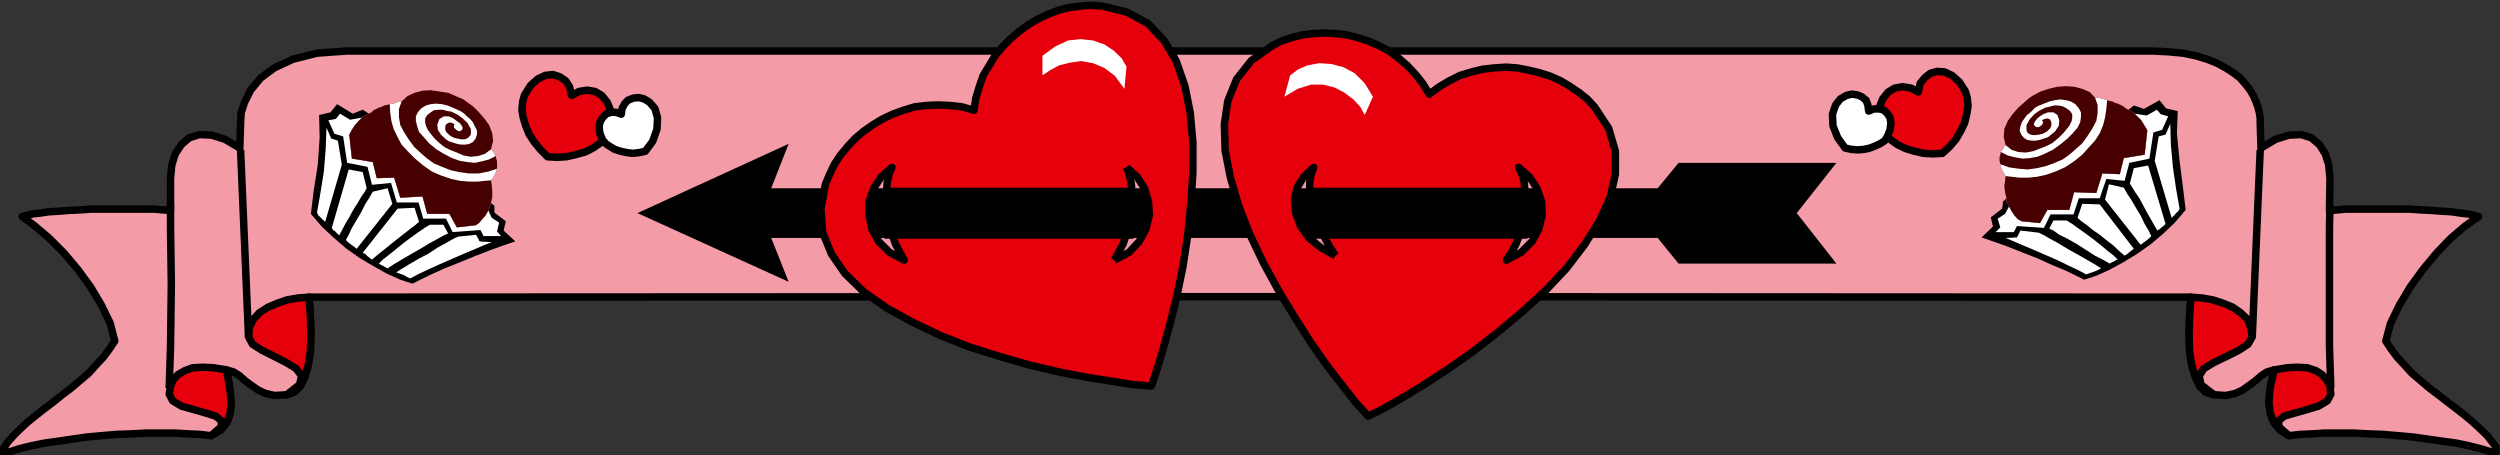 <?xml version="1.0" encoding="UTF-8" standalone="no"?>
<svg
   xmlns:ooo="http://xml.openoffice.org/svg/export"
   xmlns:dc="http://purl.org/dc/elements/1.1/"
   xmlns:cc="http://creativecommons.org/ns#"
   xmlns:rdf="http://www.w3.org/1999/02/22-rdf-syntax-ns#"
   xmlns:svg="http://www.w3.org/2000/svg"
   xmlns="http://www.w3.org/2000/svg"
   xmlns:sodipodi="http://sodipodi.sourceforge.net/DTD/sodipodi-0.dtd"
   xmlns:inkscape="http://www.inkscape.org/namespaces/inkscape"
   version="1.2"
   width="94.56mm"
   height="17.22mm"
   viewBox="0 0 9456 1722"
   preserveAspectRatio="xMidYMid"
   xml:space="preserve"
   id="svg199"
   sodipodi:docname="hrtbnnr.svg"
   style="fill-rule:evenodd;stroke-width:28.222;stroke-linejoin:round"
   inkscape:version="0.92.5 (2060ec1f9f, 2020-04-08)"><rect x="0" y="0" width="9456" height="1722" fill="#333333" stroke="none"/><sodipodi:namedview
   pagecolor="#ffffff"
   bordercolor="#666666"
   borderopacity="1"
   objecttolerance="10"
   gridtolerance="10"
   guidetolerance="10"
   inkscape:pageopacity="0"
   inkscape:pageshadow="2"
   inkscape:window-width="664"
   inkscape:window-height="487"
   id="namedview201"
   showgrid="false"
   inkscape:zoom="0.2102413"
   inkscape:cx="178.69606"
   inkscape:cy="32.541731"
   inkscape:window-x="0"
   inkscape:window-y="0"
   inkscape:window-maximized="0"
   inkscape:current-layer="svg199" />
 <defs
   class="ClipPathGroup"
   id="defs8">
  <clipPath
   id="presentation_clip_path"
   clipPathUnits="userSpaceOnUse">
   <rect
   x="0"
   y="0"
   width="21000"
   height="29700"
   id="rect2" />
  </clipPath>
  <clipPath
   id="presentation_clip_path_shrink"
   clipPathUnits="userSpaceOnUse">
   <rect
   x="21"
   y="29"
   width="20958"
   height="29641"
   id="rect5" />
  </clipPath>
 </defs>
 <defs
   class="TextShapeIndex"
   id="defs12">
  <g
   ooo:slide="id1"
   ooo:id-list="id3"
   id="g10" />
 </defs>
 <defs
   class="EmbeddedBulletChars"
   id="defs44">
  <g
   id="bullet-char-template-57356"
   transform="matrix(4.8828125e-4,0,0,-4.8828125e-4,0,0)">
   <path
   d="M 580,1141 1163,571 580,0 -4,571 Z"
   id="path14"
   inkscape:connector-curvature="0" />
  </g>
  <g
   id="bullet-char-template-57354"
   transform="matrix(4.8828125e-4,0,0,-4.8828125e-4,0,0)">
   <path
   d="M 8,1128 H 1137 V 0 H 8 Z"
   id="path17"
   inkscape:connector-curvature="0" />
  </g>
  <g
   id="bullet-char-template-10146"
   transform="matrix(4.8828125e-4,0,0,-4.8828125e-4,0,0)">
   <path
   d="M 174,0 602,739 174,1481 1456,739 Z M 1358,739 309,1346 659,739 Z"
   id="path20"
   inkscape:connector-curvature="0" />
  </g>
  <g
   id="bullet-char-template-10132"
   transform="matrix(4.8828125e-4,0,0,-4.8828125e-4,0,0)">
   <path
   d="M 2015,739 1276,0 H 717 l 543,543 H 174 v 393 h 1086 l -543,545 h 557 z"
   id="path23"
   inkscape:connector-curvature="0" />
  </g>
  <g
   id="bullet-char-template-10007"
   transform="matrix(4.8828125e-4,0,0,-4.8828125e-4,0,0)">
   <path
   d="m 0,-2 c -7,16 -16,29 -25,39 l 381,530 c -94,256 -141,385 -141,387 0,25 13,38 40,38 9,0 21,-2 34,-5 21,4 42,12 65,25 l 27,-13 111,-251 280,301 64,-25 24,25 c 21,-10 41,-24 62,-43 C 886,937 835,863 770,784 769,783 710,716 594,584 L 774,223 c 0,-27 -21,-55 -63,-84 l 16,-20 C 717,90 699,76 672,76 641,76 570,178 457,381 L 164,-76 c -22,-34 -53,-51 -92,-51 -42,0 -63,17 -64,51 -7,9 -10,24 -10,44 0,9 1,19 2,30 z"
   id="path26"
   inkscape:connector-curvature="0" />
  </g>
  <g
   id="bullet-char-template-10004"
   transform="matrix(4.8828125e-4,0,0,-4.8828125e-4,0,0)">
   <path
   d="M 285,-33 C 182,-33 111,30 74,156 52,228 41,333 41,471 c 0,78 14,145 41,201 34,71 87,106 158,106 53,0 88,-31 106,-94 l 23,-176 c 8,-64 28,-97 59,-98 l 735,706 c 11,11 33,17 66,17 42,0 63,-15 63,-46 V 965 c 0,-36 -10,-64 -30,-84 L 442,47 C 390,-6 338,-33 285,-33 Z"
   id="path29"
   inkscape:connector-curvature="0" />
  </g>
  <g
   id="bullet-char-template-9679"
   transform="matrix(4.8828125e-4,0,0,-4.8828125e-4,0,0)">
   <path
   d="M 813,0 C 632,0 489,54 383,161 276,268 223,411 223,592 c 0,181 53,324 160,431 106,107 249,161 430,161 179,0 323,-54 432,-161 108,-107 162,-251 162,-431 0,-180 -54,-324 -162,-431 C 1136,54 992,0 813,0 Z"
   id="path32"
   inkscape:connector-curvature="0" />
  </g>
  <g
   id="bullet-char-template-8226"
   transform="matrix(4.8828125e-4,0,0,-4.8828125e-4,0,0)">
   <path
   d="m 346,457 c -73,0 -137,26 -191,78 -54,51 -81,114 -81,188 0,73 27,136 81,188 54,52 118,78 191,78 73,0 134,-26 185,-79 51,-51 77,-114 77,-187 0,-75 -25,-137 -76,-188 -50,-52 -112,-78 -186,-78 z"
   id="path35"
   inkscape:connector-curvature="0" />
  </g>
  <g
   id="bullet-char-template-8211"
   transform="matrix(4.8828125e-4,0,0,-4.8828125e-4,0,0)">
   <path
   d="M -4,459 H 1135 V 606 H -4 Z"
   id="path38"
   inkscape:connector-curvature="0" />
  </g>
  <g
   id="bullet-char-template-61548"
   transform="matrix(4.8828125e-4,0,0,-4.8828125e-4,0,0)">
   <path
   d="m 173,740 c 0,163 58,303 173,419 116,115 255,173 419,173 163,0 302,-58 418,-173 116,-116 174,-256 174,-419 0,-163 -58,-303 -174,-418 C 1067,206 928,148 765,148 601,148 462,206 346,322 231,437 173,577 173,740 Z"
   id="path41"
   inkscape:connector-curvature="0" />
  </g>
 </defs>
 <g
   id="g49"
   transform="translate(-5772,-13989)">
  <g
   id="id2"
   class="Master_Slide">
   <g
   id="bg-id2"
   class="Background" />
   <g
   id="bo-id2"
   class="BackgroundObjects" />
  </g>
 </g>
 <g
   class="SlideGroup"
   id="g197"
   transform="translate(-5772,-13989)">
  <g
   id="g195">
   <g
   id="container-id1">
    <g
   id="id1"
   class="Slide"
   clip-path="url(#presentation_clip_path)">
     <g
   class="Page"
   id="g191">
      <g
   class="Graphic"
   id="g189">
       <g
   id="id3">
        <rect
   class="BoundingBox"
   x="5772"
   y="13989"
   width="9456"
   height="1722"
   id="rect51"
   style="fill:none;stroke:none" />
        <defs
   id="defs56">
         <clipPath
   id="clip_path_1"
   clipPathUnits="userSpaceOnUse">
          <path
   d="m 5772,13989 h 9455 v 1721 H 5772 Z"
   id="path53"
   inkscape:connector-curvature="0" />
         </clipPath>
        </defs>
        <g
   clip-path="url(#clip_path_1)"
   id="g186">
         <path
   d="m 10508,15111 3551,2 -5,74 -2,69 2,61 8,53 13,43 17,36 23,23 31,10 45,3 36,-8 28,-13 25,-18 23,-17 21,-18 22,-15 28,-8 -5,23 -7,28 -5,35 -3,39 5,38 13,35 23,28 35,23 41,-5 46,-2 48,-3 h 53 56 l 56,3 56,2 58,5 56,5 56,8 56,8 51,7 48,10 43,11 41,12 33,13 -10,-25 -18,-23 -20,-26 -26,-25 -28,-26 -30,-25 -33,-26 -33,-25 -36,-28 -33,-25 -33,-28 -33,-28 -28,-31 -28,-30 -23,-31 -20,-30 18,-67 33,-68 41,-69 48,-66 53,-64 54,-56 53,-45 51,-36 -18,-5 -23,-5 -28,-3 -33,-5 -35,-2 -39,-3 -40,-2 -43,-3 h -41 -43 -43 -41 -38 -38 l -33,3 -28,2 2,-122 -5,-51 -13,-41 -22,-35 -31,-26 -38,-12 -46,2 -51,16 -55,33 -3,-95 v -17 l -3,-21 -5,-20 -7,-20 -10,-23 -13,-23 -18,-23 -20,-23 -26,-20 -28,-18 -33,-18 -38,-15 -43,-13 -48,-10 -54,-5 -58,-3 H 10508 7083 l -112,8 -91,23 -71,33 -51,38 -38,46 -23,46 -13,40 -2,38 -3,95 -56,-33 -51,-16 -45,-2 -39,12 -30,26 -23,35 -13,41 -5,51 v 122 l -28,-2 -33,-3 h -35 -38 -41 -43 -43 -41 l -43,3 -41,2 -38,3 -36,2 -33,5 -28,3 -22,5 -18,5 48,36 53,45 56,56 54,64 48,66 41,69 33,68 17,67 -20,30 -23,31 -28,30 -28,31 -33,28 -33,28 -33,25 -35,28 -33,25 -33,26 -31,25 -28,26 -25,25 -23,26 -15,23 -13,25 36,-13 38,-12 45,-11 49,-10 50,-7 54,-8 56,-8 56,-5 58,-5 56,-2 58,-3 h 54 53 l 48,3 46,2 41,5 38,-23 23,-28 12,-35 3,-38 -3,-39 -5,-35 -5,-28 -5,-23 28,8 23,15 20,18 23,17 26,18 28,13 35,8 46,-3 28,-10 23,-23 17,-36 13,-43 8,-53 2,-61 -2,-69 -5,-74 z"
   id="path58"
   inkscape:connector-curvature="0"
   style="fill:#f49ba8;stroke:none" />
         <path
   d="m 10508,15111 3551,2 v 0 l -5,74 -2,69 2,61 8,53 13,43 17,36 23,23 31,10 v 0 l 45,3 36,-8 28,-13 25,-18 23,-17 21,-18 22,-15 28,-8 v 0 l -5,23 -7,28 -5,35 -3,39 5,38 13,35 23,28 35,23 v 0 l 41,-5 46,-2 48,-3 h 53 56 l 56,3 56,2 58,5 56,5 56,8 56,8 51,7 48,10 43,11 41,12 33,13 v 0 l -10,-25 -18,-23 -20,-26 -26,-25 -28,-26 -30,-25 -33,-26 -33,-25 -36,-28 -33,-25 -33,-28 -33,-28 -28,-31 -28,-30 -23,-31 -20,-30 v 0 l 18,-67 33,-68 41,-69 48,-66 53,-64 54,-56 53,-45 51,-36 v 0 l -18,-5 -23,-5 -28,-3 -33,-5 -35,-2 -39,-3 -40,-2 -43,-3 h -41 -43 -43 -41 -38 -38 l -33,3 -28,2 2,-122 v 0 l -5,-51 -13,-41 -22,-35 -31,-26 -38,-12 -46,2 -51,16 -55,33 -3,-95 v 0 -17 l -3,-21 -5,-20 -7,-20 -10,-23 -13,-23 -18,-23 -20,-23 -26,-20 -28,-18 -33,-18 -38,-15 -43,-13 -48,-10 -54,-5 -58,-3 H 10508 7083 v 0 l -112,8 -91,23 -71,33 -51,38 -38,46 -23,46 -13,40 -2,38 -3,95 v 0 l -56,-33 -51,-16 -45,-2 -39,12 -30,26 -23,35 -13,41 -5,51 v 122 0 l -28,-2 -33,-3 h -35 -38 -41 -43 -43 -41 l -43,3 -41,2 -38,3 -36,2 -33,5 -28,3 -22,5 -18,5 v 0 l 48,36 53,45 56,56 54,64 48,66 41,69 33,68 17,67 v 0 l -20,30 -23,31 -28,30 -28,31 -33,28 -33,28 -33,25 -35,28 -33,25 -33,26 -31,25 -28,26 -25,25 -23,26 -15,23 -13,25 v 0 l 36,-13 38,-12 45,-11 49,-10 50,-7 54,-8 56,-8 56,-5 58,-5 56,-2 58,-3 h 54 53 l 48,3 46,2 41,5 v 0 l 38,-23 23,-28 12,-35 3,-38 -3,-39 -5,-35 -5,-28 -5,-23 v 0 l 28,8 23,15 20,18 23,17 26,18 28,13 35,8 46,-3 v 0 l 28,-10 23,-23 17,-36 13,-43 8,-53 2,-61 -2,-69 -5,-74 z"
   id="path60"
   inkscape:connector-curvature="0"
   style="fill:none;stroke:#000000" />
         <path
   d="m 6570,15637 38,-23 23,-28 12,-35 3,-38 -3,-39 -5,-35 -5,-28 -5,-23 -48,-8 -41,-2 -38,2 -30,11 -26,15 -18,20 -10,23 -5,31 13,25 33,20 46,13 45,13 39,12 22,18 -2,23 z"
   id="path62"
   inkscape:connector-curvature="0"
   style="fill:#e5000c;stroke:none" />
         <path
   d="m 6570,15637 v 0 l 38,-23 23,-28 12,-35 3,-38 -3,-39 -5,-35 -5,-28 -5,-23 v 0 l -48,-8 -41,-2 -38,2 -30,11 -26,15 -18,20 -10,23 -5,31 v 0 l 13,25 33,20 46,13 45,13 39,12 22,18 -2,23 z"
   id="path64"
   inkscape:connector-curvature="0"
   style="fill:none;stroke:#000000" />
         <path
   d="m 6857,15482 28,-10 23,-23 17,-36 13,-43 8,-53 2,-61 -2,-69 -5,-74 -41,3 -41,7 -38,13 -35,15 -33,21 -23,25 -15,31 -3,35 15,28 36,23 46,23 45,23 38,23 21,28 -8,33 z"
   id="path66"
   inkscape:connector-curvature="0"
   style="fill:#e5000c;stroke:none" />
         <path
   d="m 6857,15482 v 0 l 28,-10 23,-23 17,-36 13,-43 8,-53 2,-61 -2,-69 -5,-74 v 0 l -41,3 -41,7 -38,13 -35,15 -33,21 -23,25 -15,31 -3,35 v 0 l 15,28 36,23 46,23 45,23 38,23 21,28 -8,33 z"
   id="path68"
   inkscape:connector-curvature="0"
   style="fill:none;stroke:#000000" />
         <path
   d="m 14430,15637 -35,-23 -23,-28 -13,-35 -5,-38 3,-39 5,-35 7,-28 5,-23 49,-8 40,-2 36,2 33,11 23,15 18,20 12,23 3,31 -13,25 -33,20 -43,13 -46,13 -41,12 -22,18 2,23 z"
   id="path70"
   inkscape:connector-curvature="0"
   style="fill:#e5000c;stroke:none" />
         <path
   d="m 14430,15637 v 0 l -35,-23 -23,-28 -13,-35 -5,-38 3,-39 5,-35 7,-28 5,-23 v 0 l 49,-8 40,-2 36,2 33,11 23,15 18,20 12,23 3,31 v 0 l -13,25 -33,20 -43,13 -46,13 -41,12 -22,18 2,23 z"
   id="path72"
   inkscape:connector-curvature="0"
   style="fill:none;stroke:#000000" />
         <path
   d="m 14146,15482 -31,-10 -23,-23 -17,-36 -13,-43 -8,-53 -2,-61 2,-69 5,-74 41,3 41,7 40,13 36,15 30,21 26,25 12,31 6,35 -16,28 -35,23 -46,23 -48,23 -38,23 -18,28 7,33 z"
   id="path74"
   inkscape:connector-curvature="0"
   style="fill:#e5000c;stroke:none" />
         <path
   d="m 14146,15482 v 0 l -31,-10 -23,-23 -17,-36 -13,-43 -8,-53 -2,-61 2,-69 5,-74 v 0 l 41,3 41,7 40,13 36,15 30,21 26,25 12,31 6,35 v 0 l -16,28 -35,23 -46,23 -48,23 -38,23 -18,28 7,33 z"
   id="path76"
   inkscape:connector-curvature="0"
   style="fill:none;stroke:#000000" />
         <path
   d="m 6682,14556 30,707 z"
   id="path78"
   inkscape:connector-curvature="0"
   style="fill:#ffffff;stroke:none" />
         <path
   d="m 6682,14556 30,707"
   id="path80"
   inkscape:connector-curvature="0"
   style="fill:none;stroke:#000000" />
         <path
   d="m 6417,14760 v 91 l 3,214 -3,234 -5,158 z"
   id="path82"
   inkscape:connector-curvature="0"
   style="fill:#ffffff;stroke:none" />
         <path
   d="m 6417,14760 v 0 91 l 3,214 -3,234 -5,158"
   id="path84"
   inkscape:connector-curvature="0"
   style="fill:none;stroke:#000000" />
         <path
   d="m 14321,14556 -30,707 z"
   id="path86"
   inkscape:connector-curvature="0"
   style="fill:#ffffff;stroke:none" />
         <path
   d="m 14321,14556 -30,707"
   id="path88"
   inkscape:connector-curvature="0"
   style="fill:none;stroke:#000000" />
         <path
   d="m 14585,14760 -2,91 v 214 234 l 5,158 z"
   id="path90"
   inkscape:connector-curvature="0"
   style="fill:#ffffff;stroke:none" />
         <path
   d="m 14585,14760 v 0 l -2,91 v 214 234 l 5,158"
   id="path92"
   inkscape:connector-curvature="0"
   style="fill:none;stroke:#000000" />
         <path
   d="m 12568,14795 150,-190 h -597 l -79,96 h -503 -813 -673 -927 -437 l 66,-168 -572,262 572,260 -66,-166 h 3353 l 79,97 h 597 z"
   id="path94"
   inkscape:connector-curvature="0"
   style="fill:#000000;stroke:none" />
         <path
   d="m 10726,14701 3,31 7,33 10,33 11,33 15,36 15,30 18,31 18,28 124,607 61,-30 71,-41 84,-51 89,-58 91,-64 94,-73 92,-77 89,-81 79,-84 68,-89 56,-89 41,-89 20,-89 v -87 l -25,-86 -54,-82 -28,-30 -33,-26 -33,-22 -35,-21 -41,-18 -38,-12 -43,-10 -41,-8 -43,-3 -46,3 -43,5 -41,10 -43,13 -40,20 -39,23 -38,28 -25,-41 -28,-35 -31,-33 -33,-28 -35,-26 -38,-20 -41,-18 -41,-13 -40,-10 -43,-5 -41,-2 -43,2 -41,5 -40,10 -39,13 -35,18 -79,56 -56,71 -33,82 -13,89 3,99 20,102 31,106 43,110 51,107 58,106 61,100 61,96 61,87 59,76 50,64 46,50 -124,-607 -56,-31 -46,-38 -30,-43 -18,-49 -5,-51 10,-45 25,-41 38,-36 -7,18 -5,18 -3,20 v 23 h 813 l -2,-23 -6,-23 -7,-17 -8,-16 41,36 28,43 18,51 2,51 -13,53 -25,46 -41,41 -56,30 18,-28 18,-33 13,-33 10,-35 5,-39 5,-35 3,-36 -3,-33 z"
   id="path96"
   inkscape:connector-curvature="0"
   style="fill:#e5000c;stroke:none" />
         <path
   d="m 10033,14622 40,36 28,43 15,51 3,51 -13,53 -25,46 -38,41 -56,30 140,476 22,-64 23,-78 26,-95 25,-101 23,-112 18,-117 12,-120 8,-119 v -115 l -10,-112 -20,-101 -33,-95 -46,-78 -61,-64 -79,-43 -94,-23 -41,-3 -40,3 -41,5 -41,10 -40,15 -38,18 -36,21 -35,25 -33,28 -31,31 -28,33 -23,38 -23,38 -15,43 -13,43 -7,46 -46,-13 -46,-5 -43,-2 -46,2 -43,5 -43,13 -41,15 -38,18 -38,23 -33,23 -33,28 -28,30 -28,34 -23,35 -17,36 -16,38 -17,94 7,89 33,81 51,74 71,69 87,61 96,53 107,51 109,43 114,36 115,33 111,26 105,20 94,15 83,13 67,5 -140,-476 33,-61 23,-68 10,-74 v -69 h -927 v 69 l 10,74 23,68 33,61 -56,-30 -41,-41 -25,-46 -11,-53 v -51 l 18,-51 28,-43 41,-36 -8,16 -5,17 -5,23 -2,23 h 927 l -3,-23 -5,-23 -5,-17 z"
   id="path98"
   inkscape:connector-curvature="0"
   style="fill:#e5000c;stroke:none" />
         <path
   d="m 10947,15563 v 0 l 61,-30 71,-41 84,-51 89,-58 91,-64 94,-73 92,-77 89,-81 79,-84 68,-89 56,-89 41,-89 20,-89 v -87 l -25,-86 -54,-82 v 0 l -28,-30 -33,-26 -33,-22 -35,-21 -41,-18 -38,-12 -43,-10 -41,-8 -43,-3 -46,3 -43,5 -41,10 -43,13 -40,20 -39,23 -38,28 v 0 l -25,-41 -28,-35 -31,-33 -33,-28 -35,-26 -38,-20 -41,-18 -41,-13 -40,-10 -43,-5 -41,-2 -43,2 -41,5 -40,10 -39,13 -35,18 v 0 l -79,56 -56,71 -33,82 -13,89 3,99 20,102 31,106 43,110 51,107 58,106 61,100 61,96 61,87 59,76 50,64 z"
   id="path100"
   inkscape:connector-curvature="0"
   style="fill:none;stroke:#000000" />
         <path
   d="m 10823,14956 v 0 l -56,-31 -46,-38 -30,-43 -18,-49 -5,-51 10,-45 25,-41 38,-36 v 0 l -7,18 -5,18 -3,20 v 23"
   id="path102"
   inkscape:connector-curvature="0"
   style="fill:none;stroke:#000000" />
         <path
   d="m 11539,14701 v 0 l -2,-23 -6,-23 -7,-17 -8,-16 v 0 l 41,36 28,43 18,51 2,51 -13,53 -25,46 -41,41 -56,30 v 0 l 18,-28 18,-33 13,-33 10,-35 5,-39 5,-35 3,-36 z"
   id="path104"
   inkscape:connector-curvature="0"
   style="fill:none;stroke:#000000" />
         <path
   d="m 10726,14701 v 0 l 3,31 7,33 10,33 11,33 15,36 15,30 18,31 18,28"
   id="path106"
   inkscape:connector-curvature="0"
   style="fill:none;stroke:#000000" />
         <path
   d="m 10033,14622 v 0 l 40,36 28,43 15,51 3,51 -13,53 -25,46 -38,41 -56,30"
   id="path108"
   inkscape:connector-curvature="0"
   style="fill:none;stroke:#000000" />
         <path
   d="m 10127,15449 v 0 l 22,-64 23,-78 26,-95 25,-101 23,-112 18,-117 12,-120 8,-119 v -115 l -10,-112 -20,-101 -33,-95 -46,-78 -61,-64 -79,-43 -94,-23 v 0 l -41,-3 -40,3 -41,5 -41,10 -40,15 -38,18 -36,21 -35,25 -33,28 -31,31 -28,33 -23,38 -23,38 -15,43 -13,43 -7,46 v 0 l -46,-13 -46,-5 -43,-2 -46,2 -43,5 -43,13 -41,15 -38,18 -38,23 -33,23 -33,28 -28,30 -28,34 -23,35 -17,36 -16,38 v 0 l -17,94 7,89 33,81 51,74 71,69 87,61 96,53 107,51 109,43 114,36 115,33 111,26 105,20 94,15 83,13 z"
   id="path110"
   inkscape:connector-curvature="0"
   style="fill:none;stroke:#000000" />
         <path
   d="m 9987,14973 v 0 l 33,-61 23,-68 10,-74 v -69"
   id="path112"
   inkscape:connector-curvature="0"
   style="fill:none;stroke:#000000" />
         <path
   d="m 9126,14701 v 0 69 l 10,74 23,68 33,61 v 0 l -56,-30 -41,-41 -25,-46 -11,-53 v -51 l 18,-51 28,-43 41,-36 v 0 l -8,16 -5,17 -5,23 z"
   id="path114"
   inkscape:connector-curvature="0"
   style="fill:none;stroke:#000000" />
         <path
   d="m 10053,14701 v 0 l -3,-23 -5,-23 -5,-17 -7,-16"
   id="path116"
   inkscape:connector-curvature="0"
   style="fill:none;stroke:#000000" />
         <path
   d="m 9715,14200 48,-35 49,-23 48,-5 46,5 43,15 35,23 31,30 18,31 -8,84 -36,-49 -40,-30 -43,-18 -44,-8 -43,6 -41,10 -33,18 -30,20 z"
   id="path118"
   inkscape:connector-curvature="0"
   style="fill:#ffffff;stroke:none" />
         <path
   d="m 10965,14355 -31,-51 -38,-38 -43,-23 -46,-12 -45,-3 -44,8 -35,15 -31,23 -22,81 50,-30 51,-16 h 46 l 43,11 38,20 33,25 26,28 17,31 z"
   id="path120"
   inkscape:connector-curvature="0"
   style="fill:#ffffff;stroke:none" />
         <path
   d="m 11549,14892 v -193 h -836 v 193 z"
   id="path122"
   inkscape:connector-curvature="0"
   style="fill:#000000;stroke:none" />
         <path
   d="m 10060,14892 v -193 h -942 v 193 z"
   id="path124"
   inkscape:connector-curvature="0"
   style="fill:#000000;stroke:none" />
         <path
   d="m 7629,14757 -2,8 -3,7 -2,8 -3,5 -10,18 -13,15 -13,15 -12,8 -71,8 -28,-51 h -84 l -18,-66 -84,5 -23,-76 -66,2 -15,-61 -79,-13 -10,-91 10,-18 13,-20 15,-16 10,-10 5,-5 8,-3 5,-5 8,-2 -23,-15 -38,15 -59,-36 -25,31 -43,10 2,86 -7,102 -16,102 -10,84 41,48 46,43 48,41 51,36 51,30 50,28 51,23 46,15 30,-15 41,-20 51,-23 58,-23 56,-23 59,-23 50,-18 44,-15 -44,-41 8,-35 -43,-33 v -26 z"
   id="path126"
   inkscape:connector-curvature="0"
   style="fill:#000000;stroke:none" />
         <path
   d="m 7632,14905 -26,10 -35,15 -43,18 -46,20 -48,21 -44,20 -38,18 -28,15 -12,-5 -13,-8 -15,-5 -13,-5 20,-13 28,-17 36,-21 38,-20 35,-23 33,-18 26,-15 18,-8 68,-7 13,25 z"
   id="path128"
   inkscape:connector-curvature="0"
   style="fill:#ffffff;stroke:none" />
         <path
   d="m 7205,14986 8,5 7,3 8,5 10,5 23,-15 30,-18 36,-21 35,-20 33,-20 33,-18 23,-13 16,-7 -18,-33 h -51 l -20,12 -26,18 -28,20 -28,21 -28,23 -25,20 -23,18 z"
   id="path130"
   inkscape:connector-curvature="0"
   style="fill:#ffffff;stroke:none" />
         <path
   d="m 7144,14945 10,5 8,8 10,8 7,5 21,-18 25,-20 26,-21 25,-20 23,-18 23,-18 20,-15 15,-13 -17,-53 -64,3 z"
   id="path132"
   inkscape:connector-curvature="0"
   style="fill:#ffffff;stroke:none" />
         <path
   d="m 7080,14897 11,10 10,8 10,7 10,8 135,-170 -18,-59 -56,13 -3,5 -10,18 -15,23 -15,30 -18,31 -18,30 -12,26 z"
   id="path134"
   inkscape:connector-curvature="0"
   style="fill:#ffffff;stroke:none" />
         <path
   d="m 7027,14851 5,8 8,5 7,8 8,7 10,-18 13,-25 15,-25 15,-28 18,-28 13,-23 13,-18 7,-13 -15,-61 -53,-10 z"
   id="path136"
   inkscape:connector-curvature="0"
   style="fill:#ffffff;stroke:none" />
         <path
   d="m 6971,14793 5,10 8,8 7,7 11,10 63,-216 -15,-91 -25,-8 -18,-41 -3,79 -7,87 -13,81 z"
   id="path138"
   inkscape:connector-curvature="0"
   style="fill:#ffffff;stroke:none" />
         <path
   d="m 7667,14882 -15,-18 8,-33 -28,-18 -13,-28 -10,18 -13,15 -13,15 -12,8 -71,8 -28,-51 h -84 l -18,-66 -84,5 -23,-76 -66,2 -15,-61 -79,-13 -10,-91 10,-18 13,-20 15,-16 10,-10 -45,8 -38,-23 -16,20 -28,5 23,51 33,10 15,100 77,15 17,68 72,-7 22,74 h 82 l 18,61 h 86 l 25,51 105,-8 12,23 z"
   id="path140"
   inkscape:connector-curvature="0"
   style="fill:#ffffff;stroke:none" />
         <path
   d="m 7141,14434 -10,10 -15,16 -13,20 -10,18 10,91 79,13 15,61 66,-2 23,76 84,-5 18,66 h 84 l 28,51 71,-8 12,-8 13,-15 13,-15 10,-18 3,-5 2,-8 3,-7 2,-8 5,-23 v -25 l -2,-21 -3,-17 8,-10 7,-13 5,-10 3,-11 v -15 -13 l -3,-10 -2,-10 -5,-8 -3,-7 -5,-5 -5,-5 8,-31 -3,-30 -12,-31 -18,-25 -23,-26 -20,-20 -21,-15 -15,-11 -28,-12 -30,-13 -33,-5 -33,-5 -31,2 -30,8 -28,13 -21,20 h -7 l -11,3 -12,5 -15,2 -11,3 -10,2 -10,5 -10,3 -10,5 -10,5 -8,8 -10,5 -8,2 -5,5 -8,3 z"
   id="path142"
   inkscape:connector-curvature="0"
   style="fill:#470000;stroke:none" />
         <path
   d="m 7629,14671 8,-10 7,-13 5,-10 3,-11 -33,11 -36,7 h -38 l -35,-5 -33,-7 -33,-13 -31,-13 -25,-18 -23,-20 -25,-23 -21,-28 -18,-28 -15,-28 -5,-30 v -31 l 10,-28 h -7 l -11,3 -12,5 -15,2 2,33 5,33 8,28 15,31 15,28 23,25 28,28 31,26 33,23 35,15 38,13 33,7 36,3 h 30 l 28,-3 z"
   id="path144"
   inkscape:connector-curvature="0"
   style="fill:#ffffff;stroke:none" />
         <path
   d="m 7629,14554 5,5 5,5 3,7 5,8 -25,13 -26,7 -28,6 -28,-3 -30,-5 -28,-10 -31,-16 -28,-17 -28,-23 -20,-23 -18,-20 -7,-21 -5,-20 v -18 l 7,-15 13,-15 18,-11 18,-5 20,-2 23,2 20,5 20,8 18,8 15,7 11,8 10,10 12,10 11,13 7,15 8,15 v 16 l -5,15 -10,13 -13,7 -15,3 h -18 l -15,-3 -16,-5 -15,-5 -10,-7 -18,-16 -13,-20 -2,-20 8,-21 17,-10 h 18 l 18,8 13,10 10,7 7,8 5,10 -2,8 -8,5 h -5 l -7,-3 -5,-5 -6,-5 v -5 -5 l 3,-2 -10,-6 -8,-2 -7,2 -8,6 -3,7 v 13 l 5,10 11,10 7,5 10,5 13,3 13,3 h 13 l 10,-3 7,-5 8,-10 v -21 l -13,-23 -18,-17 -17,-13 -10,-5 -16,-8 -15,-2 -18,-5 h -15 l -18,2 -12,8 -13,10 -8,13 v 15 l 3,13 7,15 11,15 12,15 13,13 15,13 13,10 20,10 26,10 25,11 28,5 28,-3 25,-8 z"
   id="path146"
   inkscape:connector-curvature="0"
   style="fill:#ffffff;stroke:none" />
         <path
   d="m 7843,14582 35,2 36,-2 35,-8 36,-10 30,-15 26,-18 20,-23 13,-23 10,-43 -3,-36 -12,-30 -21,-26 -25,-15 -31,-5 -30,5 -28,15 -8,-33 -15,-23 -23,-15 -25,-8 -28,3 -28,13 -28,25 -23,36 -7,25 -3,31 5,30 10,33 13,31 20,30 23,28 z"
   id="path148"
   inkscape:connector-curvature="0"
   style="fill:#e5000c;stroke:none" />
         <path
   d="m 7843,14582 v 0 l 35,2 36,-2 35,-8 36,-10 30,-15 26,-18 20,-23 13,-23 v 0 l 10,-43 -3,-36 -12,-30 -21,-26 -25,-15 -31,-5 -30,5 -28,15 v 0 l -8,-33 -15,-23 -23,-15 -25,-8 -28,3 -28,13 -28,25 -23,36 v 0 l -7,25 -3,31 5,30 10,33 13,31 20,30 23,28 z"
   id="path150"
   inkscape:connector-curvature="0"
   style="fill:none;stroke:#000000" />
         <path
   d="m 8213,14561 28,-38 16,-46 2,-43 -10,-35 -20,-23 -21,-13 -20,-5 -20,2 -21,8 -12,13 -10,18 -3,22 -20,-7 h -18 l -18,5 -13,13 -10,15 -5,20 3,26 10,25 13,15 15,10 18,11 22,7 23,5 23,3 26,-3 z"
   id="path152"
   inkscape:connector-curvature="0"
   style="fill:#ffffff;stroke:none" />
         <path
   d="m 8213,14561 v 0 l 28,-38 16,-46 2,-43 -10,-35 v 0 l -20,-23 -21,-13 -20,-5 -20,2 -21,8 -12,13 -10,18 -3,22 v 0 l -20,-7 h -18 l -18,5 -13,13 -10,15 -5,20 3,26 10,25 v 0 l 13,15 15,10 18,11 22,7 23,5 23,3 26,-3 z"
   id="path154"
   inkscape:connector-curvature="0"
   style="fill:none;stroke:#000000" />
         <path
   d="m 13361,14739 v 11 l 2,7 5,8 3,5 10,18 10,15 13,15 15,8 69,7 28,-50 h 83 l 18,-67 84,3 23,-74 66,3 15,-61 79,-13 10,-92 -10,-17 -13,-21 -15,-15 -10,-10 -5,-5 -5,-3 -8,-5 -5,-2 20,-16 38,13 59,-33 25,31 44,10 -3,86 10,102 13,102 10,84 -41,48 -45,43 -49,41 -50,35 -51,31 -51,28 -51,23 -46,15 -30,-15 -41,-20 -51,-21 -55,-25 -59,-23 -58,-23 -51,-18 -43,-15 43,-41 -8,-35 43,-33 3,-26 z"
   id="path156"
   inkscape:connector-curvature="0"
   style="fill:#000000;stroke:none" />
         <path
   d="m 13358,14889 26,11 35,15 43,18 46,20 46,20 43,21 38,18 28,15 13,-5 15,-5 13,-5 15,-8 -20,-13 -31,-18 -35,-20 -36,-20 -38,-23 -33,-18 -26,-15 -17,-8 -69,-8 -13,26 z"
   id="path158"
   inkscape:connector-curvature="0"
   style="fill:#ffffff;stroke:none" />
         <path
   d="m 13782,14971 -7,2 -8,5 -7,3 -8,5 -23,-13 -33,-17 -33,-21 -36,-23 -35,-20 -31,-15 -22,-16 -16,-7 16,-31 h 50 l 21,13 25,18 28,20 28,21 28,22 25,21 23,18 z"
   id="path160"
   inkscape:connector-curvature="0"
   style="fill:#ffffff;stroke:none" />
         <path
   d="m 13843,14930 -7,5 -10,8 -8,7 -10,6 -21,-18 -22,-21 -26,-20 -25,-20 -26,-18 -22,-18 -21,-15 -15,-13 18,-53 66,2 z"
   id="path162"
   inkscape:connector-curvature="0"
   style="fill:#ffffff;stroke:none" />
         <path
   d="m 13909,14882 -10,10 -10,8 -10,7 -10,8 -135,-171 15,-58 56,13 3,5 10,18 15,22 18,31 18,30 15,31 15,25 z"
   id="path164"
   inkscape:connector-curvature="0"
   style="fill:#ffffff;stroke:none" />
         <path
   d="m 13963,14836 -8,8 -7,5 -8,7 -8,5 -10,-17 -13,-23 -15,-26 -15,-28 -15,-28 -16,-23 -12,-20 -8,-13 15,-58 54,-10 z"
   id="path166"
   inkscape:connector-curvature="0"
   style="fill:#ffffff;stroke:none" />
         <path
   d="m 14016,14778 -5,10 -8,7 -7,8 -10,10 -64,-216 15,-92 26,-7 18,-41 2,79 8,86 12,82 z"
   id="path168"
   inkscape:connector-curvature="0"
   style="fill:#ffffff;stroke:none" />
         <path
   d="m 13320,14867 18,-18 -10,-33 28,-18 15,-28 10,18 10,15 13,15 15,8 69,7 28,-50 h 83 l 18,-67 84,3 23,-74 66,3 15,-61 79,-13 10,-92 -10,-17 -13,-21 -15,-15 -10,-10 46,7 38,-22 15,17 28,8 -23,51 -33,10 -15,99 -76,16 -18,68 -69,-7 -25,73 h -79 l -20,61 h -87 l -25,51 -102,-7 -12,23 z"
   id="path170"
   inkscape:connector-curvature="0"
   style="fill:#ffffff;stroke:none" />
         <path
   d="m 13846,14419 10,10 15,15 13,21 10,17 -10,92 -79,13 -15,61 -66,-3 -23,74 -84,-3 -18,67 h -83 l -28,50 -69,-7 -15,-8 -13,-15 -10,-15 -10,-18 -3,-5 -5,-8 -2,-7 v -11 l -5,-23 -3,-22 3,-21 2,-18 -7,-12 -6,-10 -5,-13 -2,-10 -3,-13 v -13 l 3,-10 2,-10 5,-8 6,-7 2,-6 5,-5 -7,-30 2,-31 13,-30 18,-26 22,-25 23,-20 18,-16 15,-10 28,-15 31,-10 33,-8 33,-2 30,2 31,8 28,12 20,21 h 8 l 10,2 13,3 15,5 10,3 10,2 10,5 10,3 11,5 10,5 10,8 10,5 5,2 8,5 5,3 z"
   id="path172"
   inkscape:connector-curvature="0"
   style="fill:#470000;stroke:none" />
         <path
   d="m 13358,14655 -7,-12 -6,-10 -5,-13 -2,-10 33,12 35,5 36,3 36,-5 33,-8 33,-12 30,-13 25,-18 23,-20 26,-23 20,-28 18,-28 15,-28 5,-31 v -30 l -10,-28 h 8 l 10,2 13,3 15,5 -3,33 -5,33 -7,28 -13,31 -18,28 -23,25 -25,28 -31,25 -35,23 -36,16 -35,12 -36,8 -33,3 h -31 l -27,-3 z"
   id="path174"
   inkscape:connector-curvature="0"
   style="fill:#ffffff;stroke:none" />
         <path
   d="m 13358,14538 -5,5 -2,6 -6,7 -5,8 26,13 28,7 28,5 28,-2 28,-5 27,-11 31,-15 28,-20 28,-23 20,-20 18,-21 10,-20 3,-20 v -18 l -8,-15 -13,-16 -17,-10 -18,-5 -21,-3 -22,3 -21,5 -20,8 -18,7 -15,8 -8,8 -10,10 -13,10 -10,13 -10,15 -5,15 -3,15 6,16 10,12 12,8 16,3 h 17 l 16,-3 15,-5 15,-5 10,-8 18,-15 13,-20 2,-21 -7,-20 -15,-10 h -21 l -18,7 -12,8 -10,8 -8,10 -5,10 2,8 8,5 h 8 l 5,-3 7,-5 3,-5 2,-5 -2,-5 -3,-3 10,-5 11,-2 7,2 5,5 3,8 v 13 l -5,10 -10,10 -8,5 -10,5 -13,3 -13,2 h -10 l -10,-2 -10,-5 -5,-11 v -20 l 13,-23 17,-18 16,-12 10,-5 15,-8 15,-3 18,-5 h 15 l 18,3 15,8 13,10 8,12 v 16 l -3,12 -8,16 -12,15 -13,15 -13,13 -15,13 -13,10 -20,10 -25,10 -26,10 -28,5 -28,-2 -25,-8 z"
   id="path176"
   inkscape:connector-curvature="0"
   style="fill:#ffffff;stroke:none" />
         <path
   d="m 13119,14569 -35,2 -36,-2 -35,-8 -33,-10 -31,-15 -25,-18 -21,-23 -15,-23 -10,-43 3,-36 12,-30 21,-26 25,-15 30,-5 31,5 28,15 7,-33 18,-22 21,-16 25,-7 28,2 28,13 28,25 23,36 7,25 3,31 -5,30 -8,33 -15,31 -18,31 -23,27 z"
   id="path178"
   inkscape:connector-curvature="0"
   style="fill:#e5000c;stroke:none" />
         <path
   d="m 13119,14569 v 0 l -35,2 -36,-2 -35,-8 -33,-10 -31,-15 -25,-18 -21,-23 -15,-23 v 0 l -10,-43 3,-36 12,-30 21,-26 25,-15 30,-5 31,5 28,15 v 0 l 7,-33 18,-22 21,-16 25,-7 28,2 28,13 28,25 23,36 v 0 l 7,25 3,31 -5,30 -8,33 -15,31 -18,31 -23,27 z"
   id="path180"
   inkscape:connector-curvature="0"
   style="fill:none;stroke:#000000" />
         <path
   d="m 12751,14549 -28,-39 -18,-45 -2,-44 12,-35 18,-23 23,-13 20,-5 21,3 17,7 16,13 7,18 3,23 20,-8 h 21 l 17,5 13,13 10,15 3,20 -3,26 -10,25 -10,16 -15,10 -21,10 -20,8 -23,5 -23,2 -25,-2 z"
   id="path182"
   inkscape:connector-curvature="0"
   style="fill:#ffffff;stroke:none" />
         <path
   d="m 12751,14549 v 0 l -28,-39 -18,-45 -2,-44 12,-35 v 0 l 18,-23 23,-13 20,-5 21,3 17,7 16,13 7,18 3,23 v 0 l 20,-8 h 21 l 17,5 13,13 10,15 3,20 -3,26 -10,25 v 0 l -10,16 -15,10 -21,10 -20,8 -23,5 -23,2 -25,-2 z"
   id="path184"
   inkscape:connector-curvature="0"
   style="fill:none;stroke:#000000" />
        </g>
       </g>
      </g>
     </g>
    </g>
   </g>
  </g>
 </g>
</svg>